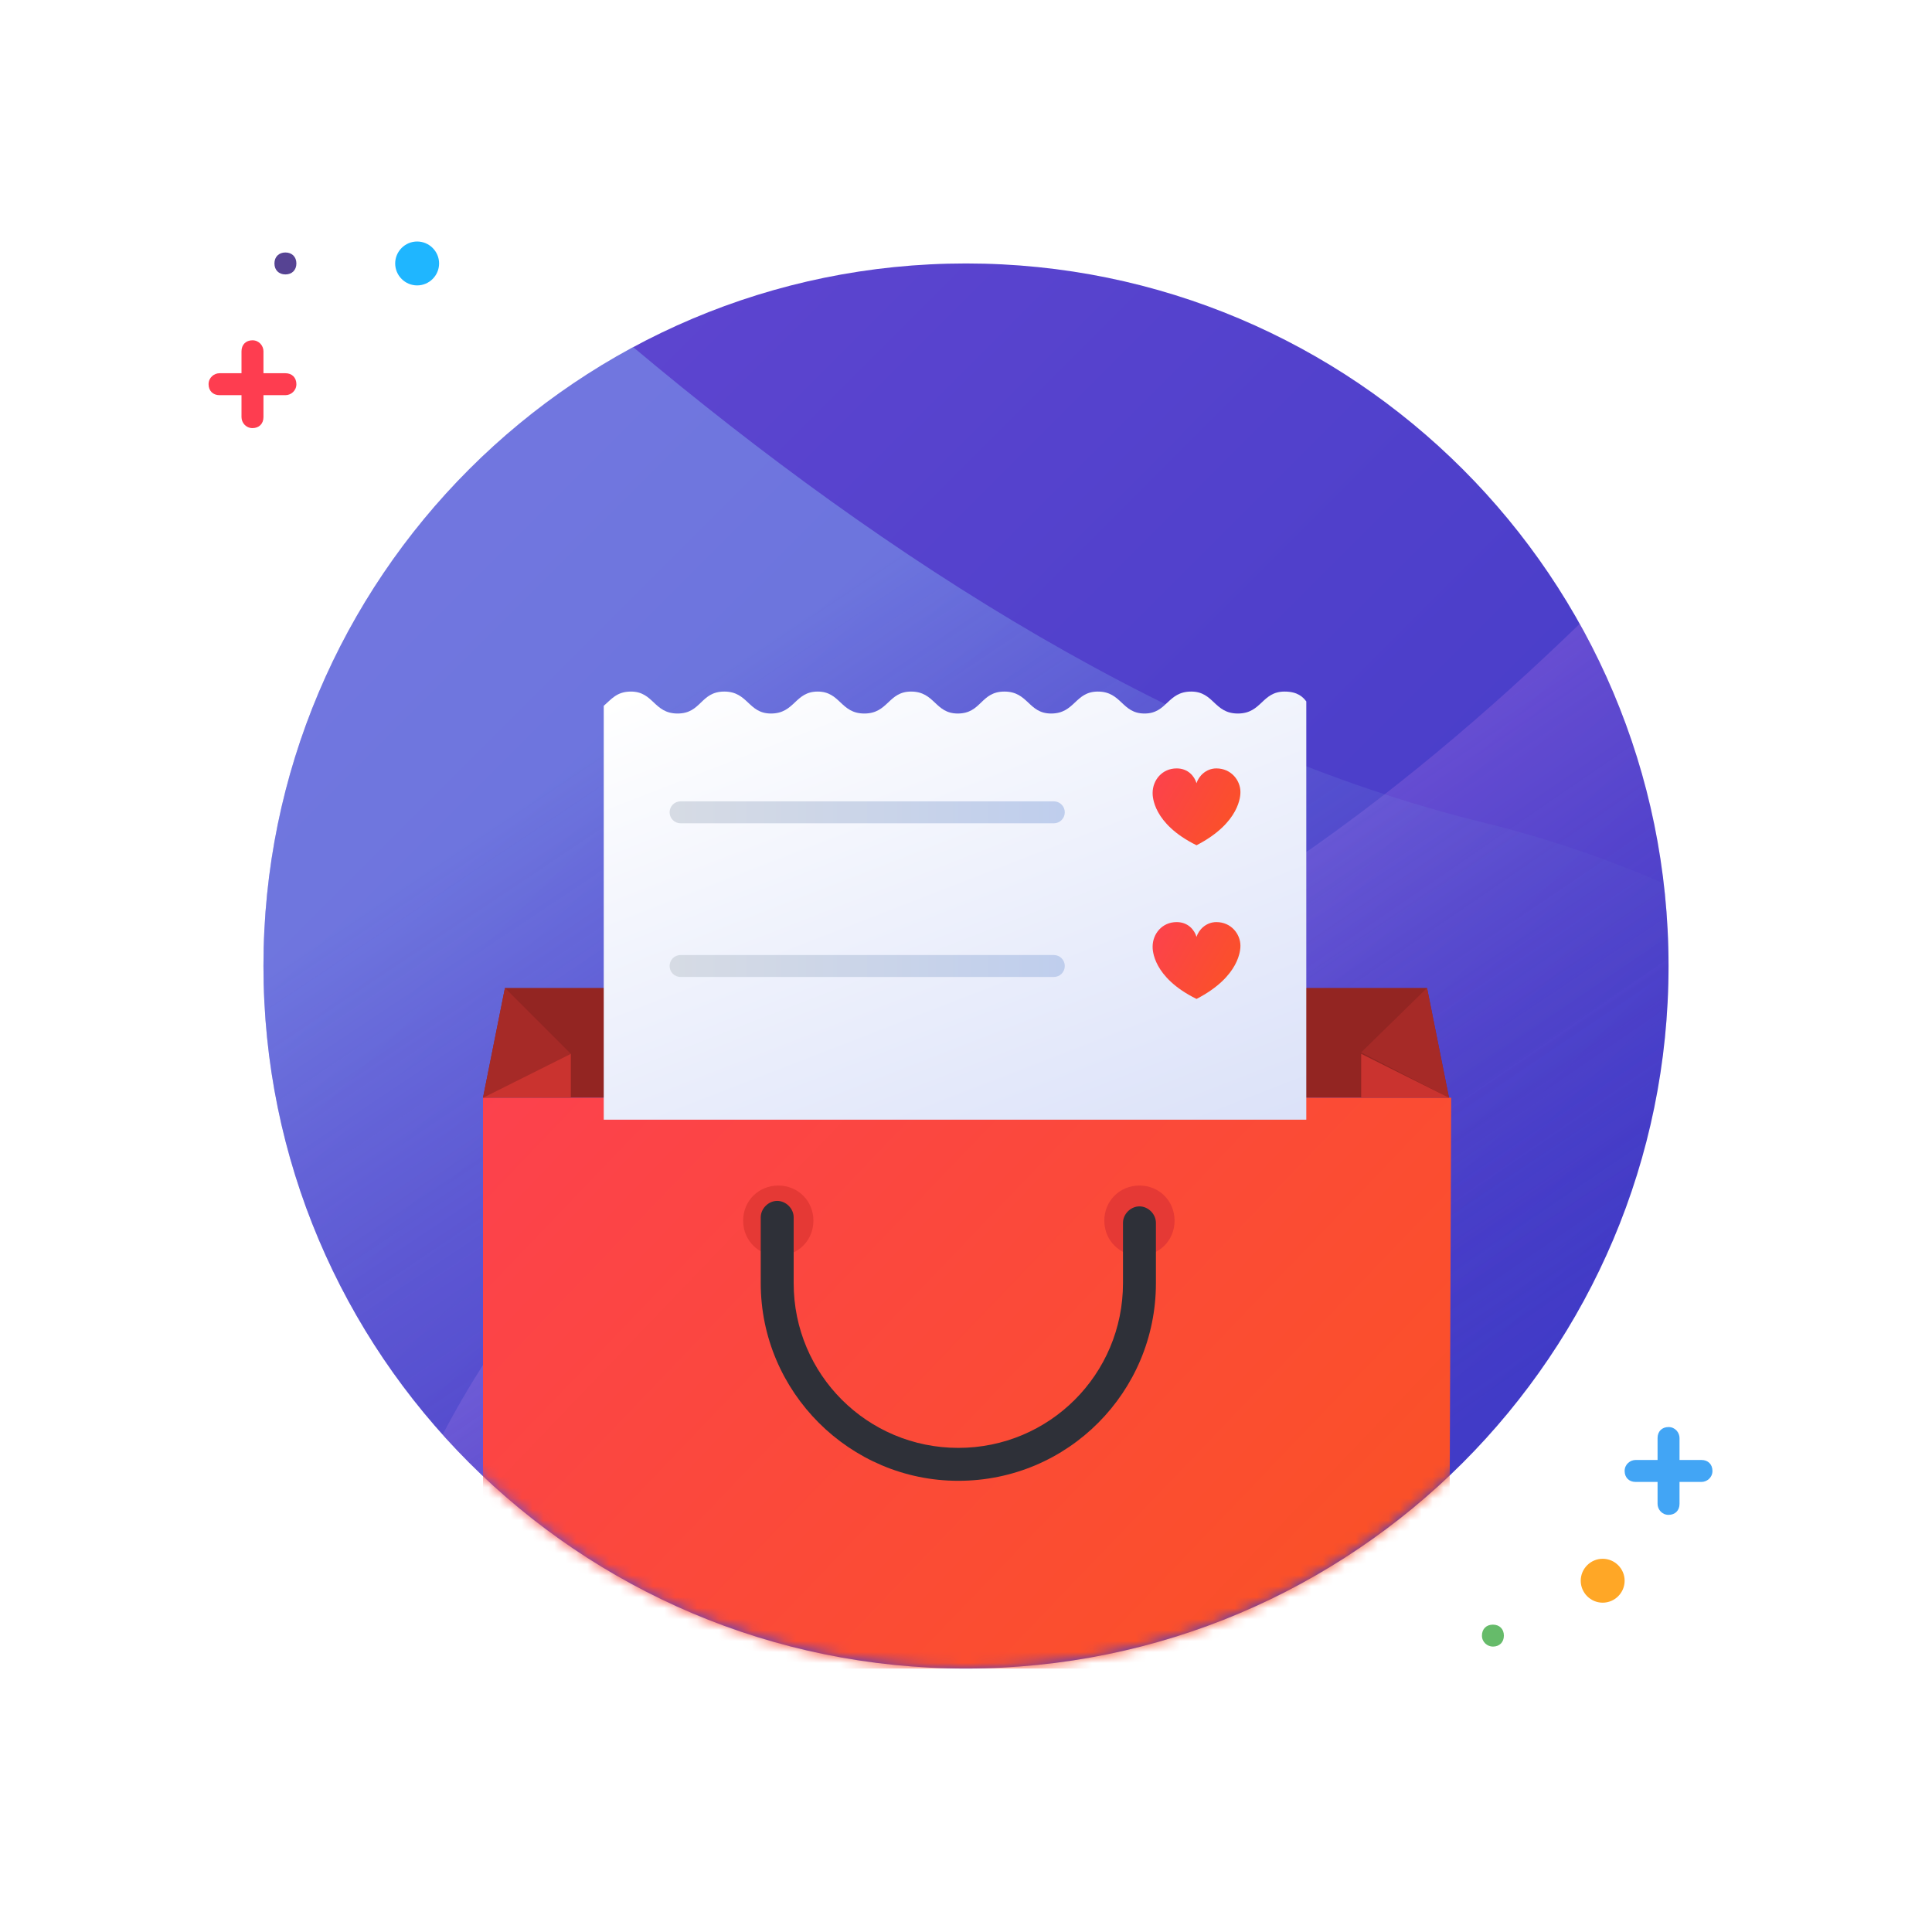 <svg width="176" height="176" viewBox="0 0 176 176" fill="none" xmlns="http://www.w3.org/2000/svg">
<path d="M88 152C123.346 152 152 123.346 152 88C152 52.654 123.346 24 88 24C52.654 24 24 52.654 24 88C24 123.346 52.654 152 88 152Z" fill="url(#paint0_linear)"/>
<path fill-rule="evenodd" clip-rule="evenodd" d="M143.908 56.828C127.447 72.776 106.369 88.89 84.497 94.246C63.808 99.293 49.175 113.806 40.318 130.692C52.036 143.772 69.057 152.002 88.001 152.002C123.347 152.002 152 123.348 152 88.002C152 76.684 149.063 66.052 143.908 56.828Z" fill="url(#paint1_linear)"/>
<path fill-rule="evenodd" clip-rule="evenodd" d="M57.681 31.621C80.848 51.057 107.545 68.138 135 74.898C140.809 76.323 146.33 78.203 151.563 80.478C151.852 82.945 152 85.454 152 87.998C152 123.344 123.346 151.998 88 151.998C52.654 151.998 24 123.344 24 87.998C24 63.621 37.628 42.428 57.681 31.621Z" fill="url(#paint2_linear)"/>
<mask id="mask0" mask-type="alpha" maskUnits="userSpaceOnUse" x="24" y="24" width="128" height="128">
<path d="M152 88C152 104.5 145.695 119.5 135.487 130.9C134.987 131.5 134.486 132 133.986 132.5C122.377 144.5 106.064 152 88.05 152C69.936 152 53.523 144.5 41.914 132.4C41.414 131.9 40.913 131.4 40.413 130.8C30.205 119.5 24 104.4 24 88C24 52.7 52.722 24 88.05 24C123.278 24 152 52.7 152 88Z" fill="url(#paint3_linear)"/>
</mask>
<g mask="url(#mask0)">
<path d="M46 90H130L132 100H44L46 90Z" fill="#932522"/>
<path d="M44 100H132.2L132 152H44V100Z" fill="url(#paint4_linear)"/>
<path d="M46 90L52 96L44 100L46 90Z" fill="#A62A27"/>
<path d="M130 90L124 95.87L132 100L130 90Z" fill="#A62A27"/>
<path d="M132 100L124 96V100H132Z" fill="#CA332F"/>
<path d="M44 100L52 96V100" fill="#CA332F"/>
<path d="M70.899 114.4C72.699 114.4 74.099 113 74.099 111.2C74.099 109.4 72.699 108 70.899 108C69.099 108 67.699 109.4 67.699 111.2C67.699 113 69.099 114.4 70.899 114.4Z" fill="#E53935"/>
<path d="M103.8 114.4C105.6 114.4 107 113 107 111.2C107 109.4 105.6 108 103.8 108C102 108 100.6 109.4 100.6 111.2C100.6 113 102 114.4 103.8 114.4Z" fill="#E53935"/>
<path d="M87.301 134.898C77.401 134.898 69.301 126.798 69.301 116.898V110.898C69.301 110.098 70.001 109.398 70.801 109.398C71.601 109.398 72.301 110.098 72.301 110.898V116.898C72.301 125.198 79.001 131.898 87.301 131.898C95.601 131.898 102.301 125.198 102.301 116.898V111.398C102.301 110.598 103.001 109.898 103.801 109.898C104.601 109.898 105.301 110.598 105.301 111.398V116.898C105.301 126.798 97.301 134.898 87.301 134.898Z" fill="#2E3038"/>
<g filter="url(#filter0_d)">
<path d="M117.022 61C114.944 61 114.944 63 112.768 63C110.592 63 110.592 61 108.515 61C106.338 61 106.338 63 104.261 63C102.184 63 102.184 61 100.008 61C97.93 61 97.93 63 95.754 63C93.677 63 93.677 61 91.501 61C89.325 61 89.424 63 87.247 63C85.17 63 85.17 61 82.994 61C80.916 61 80.916 63 78.74 63C76.564 63 76.564 61 74.487 61C72.41 61 72.41 63 70.233 63C68.156 63 68.156 61 65.98 61C63.804 61 63.903 63 61.726 63C59.55 63 59.55 61 57.473 61C56.187 61 55.692 61.7 55 62.3V67.5V100H119V67.1V61.9C118.703 61.5 118.209 61 117.022 61Z" fill="url(#paint5_linear)"/>
</g>
<path d="M105 72.244C105 71.077 105.857 70 107.19 70C108.238 70 108.81 70.718 109 71.346C109.19 70.718 109.857 70 110.81 70C112.143 70 113 71.077 113 72.154C113 72.423 113 74.936 109 77C105 75.026 105 72.513 105 72.244Z" fill="url(#paint6_linear)"/>
<path d="M96 73H62C61.448 73 61 73.448 61 74C61 74.552 61.448 75 62 75H96C96.552 75 97 74.552 97 74C97 73.448 96.552 73 96 73Z" fill="url(#paint7_linear)"/>
<path d="M105 86.244C105 85.077 105.857 84 107.19 84C108.238 84 108.81 84.718 109 85.346C109.19 84.718 109.857 84 110.81 84C112.143 84 113 85.077 113 86.154C113 86.423 113 88.936 109 91C105 89.026 105 86.513 105 86.244Z" fill="url(#paint8_linear)"/>
<path d="M96 87H62C61.448 87 61 87.448 61 88C61 88.552 61.448 89 62 89H96C96.552 89 97 88.552 97 88C97 87.448 96.552 87 96 87Z" fill="url(#paint9_linear)"/>
</g>
<path d="M38 26C39.1 26 40 25.1 40 24C40 22.9 39.1 22 38 22C36.9 22 36 22.9 36 24C36 25.1 36.9 26 38 26Z" fill="#1FB6FF"/>
<path d="M26 25C26.6 25 27 24.6 27 24C27 23.4 26.6 23 26 23C25.4 23 25 23.4 25 24C25 24.6 25.4 25 26 25Z" fill="#564393"/>
<path d="M24 34H26C26.6 34 27 34.4 27 35C27 35.6 26.5 36 26 36H24V38C24 38.6 23.6 39 23 39C22.4 39 22 38.5 22 38V36H20C19.4 36 19 35.6 19 35C19 34.4 19.5 34 20 34H22V32C22 31.4 22.4 31 23 31C23.6 31 24 31.5 24 32V34Z" fill="#FE3D50"/>
<path d="M146 146C147.1 146 148 145.1 148 144C148 142.9 147.1 142 146 142C144.9 142 144 142.9 144 144C144 145.1 144.9 146 146 146Z" fill="#FFA726"/>
<path d="M136 150C136.6 150 137 149.6 137 149C137 148.4 136.6 148 136 148C135.4 148 135 148.4 135 149C135 149.6 135.5 150 136 150Z" fill="#66BB6A"/>
<path d="M153 133H155C155.6 133 156 133.4 156 134C156 134.6 155.5 135 155 135H153V137C153 137.6 152.6 138 152 138C151.4 138 151 137.5 151 137V135H149C148.4 135 148 134.6 148 134C148 133.4 148.5 133 149 133H151V131C151 130.4 151.4 130 152 130C152.6 130 153 130.5 153 131V133Z" fill="#42A5F5"/>
<defs>
<filter id="filter0_d" x="51" y="59" width="72" height="47" filterUnits="userSpaceOnUse" color-interpolation-filters="sRGB">
<feFlood flood-opacity="0" result="BackgroundImageFix"/>
<feColorMatrix in="SourceAlpha" type="matrix" values="0 0 0 0 0 0 0 0 0 0 0 0 0 0 0 0 0 0 127 0"/>
<feOffset dy="2"/>
<feGaussianBlur stdDeviation="2"/>
<feColorMatrix type="matrix" values="0 0 0 0 0 0 0 0 0 0 0 0 0 0 0 0 0 0 0.15 0"/>
<feBlend mode="normal" in2="BackgroundImageFix" result="effect1_dropShadow"/>
<feBlend mode="normal" in="SourceGraphic" in2="effect1_dropShadow" result="shape"/>
</filter>
<linearGradient id="paint0_linear" x1="24" y1="24" x2="152" y2="152" gradientUnits="userSpaceOnUse">
<stop stop-color="#474BD1"/>
<stop offset="0" stop-color="#6347D1"/>
<stop offset="1" stop-color="#3B39C5"/>
</linearGradient>
<linearGradient id="paint1_linear" x1="73.001" y1="78.002" x2="116.5" y2="141.502" gradientUnits="userSpaceOnUse">
<stop offset="0.021" stop-color="#F19AFF" stop-opacity="0.33"/>
<stop offset="1" stop-color="#4A39BE" stop-opacity="0"/>
</linearGradient>
<linearGradient id="paint2_linear" x1="56.58" y1="64.736" x2="107.421" y2="140.754" gradientUnits="userSpaceOnUse">
<stop offset="0.021" stop-color="#9ADBFF" stop-opacity="0.33"/>
<stop offset="1" stop-color="#4A39BE" stop-opacity="0"/>
</linearGradient>
<linearGradient id="paint3_linear" x1="38.258" y1="137.651" x2="135.99" y2="39.843" gradientUnits="userSpaceOnUse">
<stop stop-color="#4D53D7"/>
<stop offset="1" stop-color="#3531C0"/>
</linearGradient>
<linearGradient id="paint4_linear" x1="41.263" y1="100" x2="119.592" y2="175.056" gradientUnits="userSpaceOnUse">
<stop stop-color="#FC414E"/>
<stop offset="1" stop-color="#FA5420"/>
</linearGradient>
<linearGradient id="paint5_linear" x1="56.103" y1="61.848" x2="79.082" y2="121.018" gradientUnits="userSpaceOnUse">
<stop stop-color="white"/>
<stop offset="1" stop-color="#D8DFF8"/>
</linearGradient>
<linearGradient id="paint6_linear" x1="105.105" y1="70" x2="114.367" y2="75.494" gradientUnits="userSpaceOnUse">
<stop stop-color="#FC414E"/>
<stop offset="1" stop-color="#FA5420"/>
</linearGradient>
<linearGradient id="paint7_linear" x1="97" y1="74" x2="61" y2="74" gradientUnits="userSpaceOnUse">
<stop stop-color="#BFCEED"/>
<stop offset="1" stop-color="#D6DBE4"/>
</linearGradient>
<linearGradient id="paint8_linear" x1="105.105" y1="84" x2="114.367" y2="89.494" gradientUnits="userSpaceOnUse">
<stop stop-color="#FC414E"/>
<stop offset="1" stop-color="#FA5420"/>
</linearGradient>
<linearGradient id="paint9_linear" x1="97" y1="88" x2="61" y2="88" gradientUnits="userSpaceOnUse">
<stop stop-color="#BFCEED"/>
<stop offset="1" stop-color="#D6DBE4"/>
</linearGradient>
</defs>
</svg>
